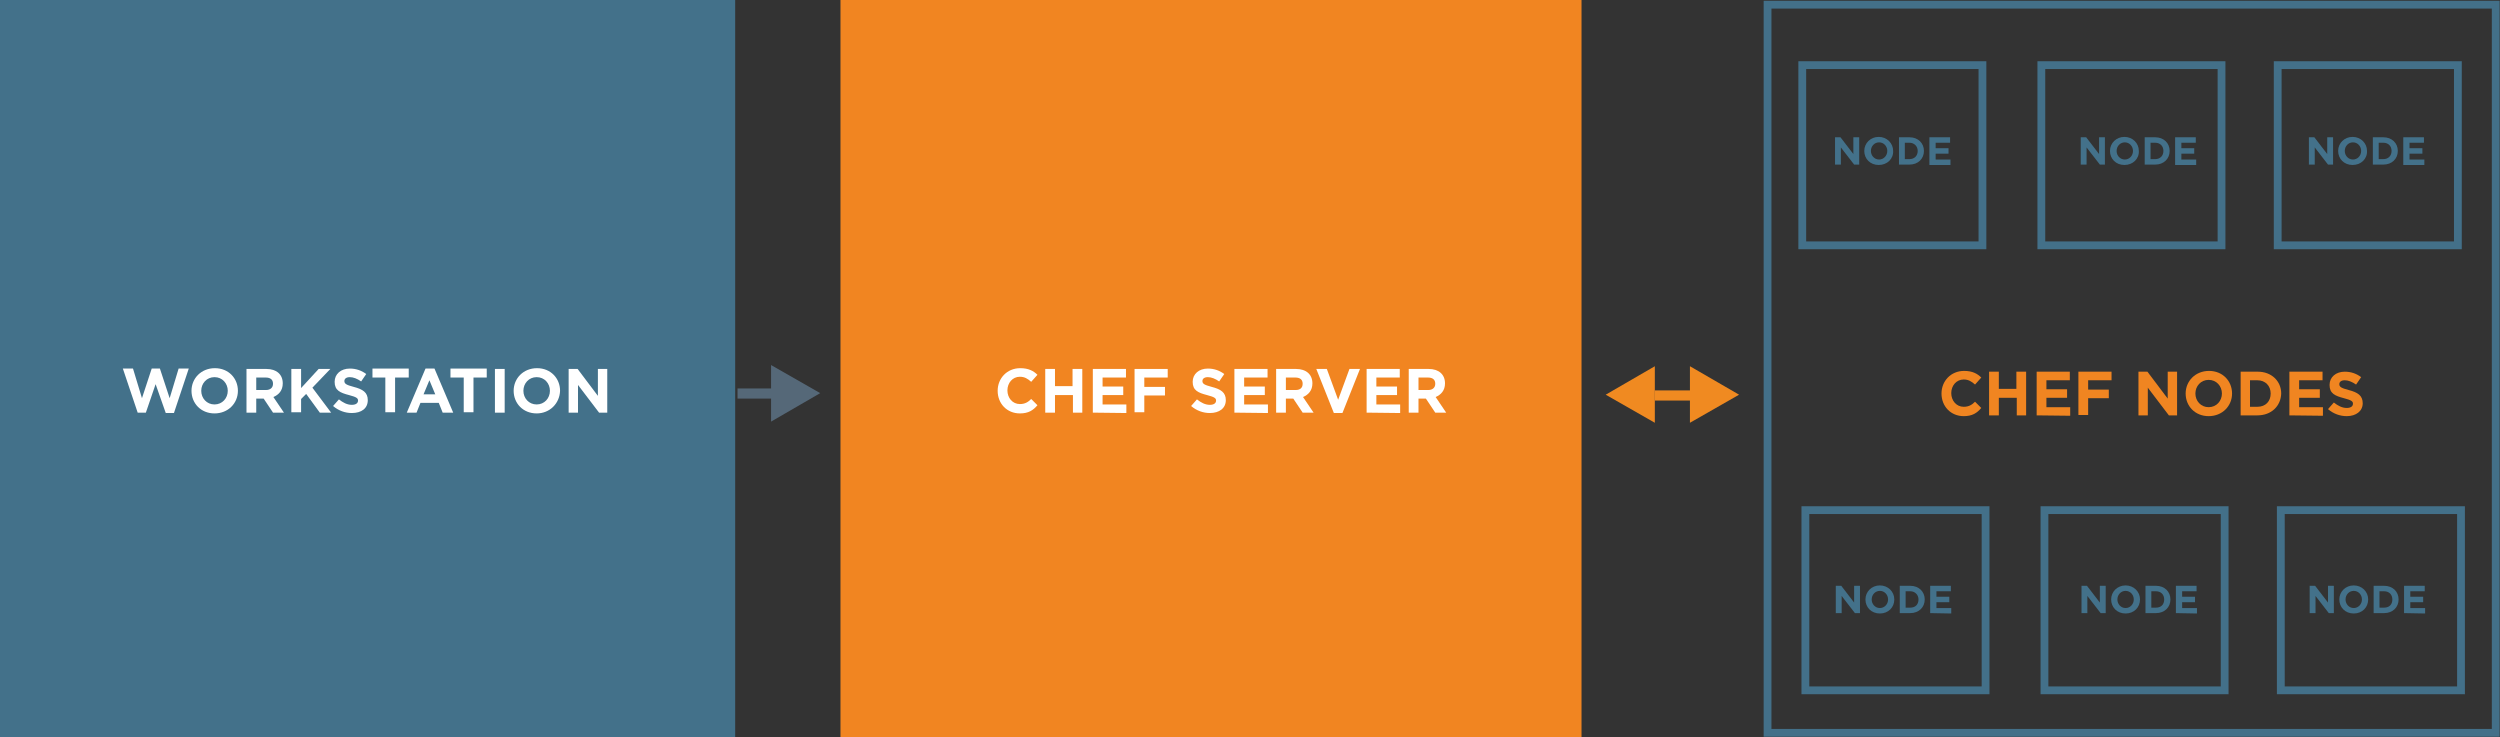 <?xml version="1.0" encoding="utf-8"?>
<!-- Generator: Adobe Illustrator 17.1.0, SVG Export Plug-In . SVG Version: 6.00 Build 0)  -->
<!DOCTYPE svg PUBLIC "-//W3C//DTD SVG 1.1//EN" "http://www.w3.org/Graphics/SVG/1.1/DTD/svg11.dtd">
<svg version="1.1" id="Layer_1" xmlns="http://www.w3.org/2000/svg" xmlns:xlink="http://www.w3.org/1999/xlink" x="0px" y="0px"
	 viewBox="1.5 0.5 641 189" enable-background="new 1.5 0.5 641 189" xml:space="preserve">
<rect x="1.5" y="0.5" width="641" height="189" fill="#333333" stroke="none"/>
<rect fill="#43718A" width="190" height="190"/>
<g enable-background="new    ">
	<path fill="#FFFFFF" d="M46.1,106.4h-2.1L41.4,99l-2.5,7.3h-2.1l-3.8-11.3h2.6l2.3,7.6l2.5-7.6h2.1l2.5,7.6l2.3-7.6h2.6L46.1,106.4
		z"/>
	<path fill="#FFFFFF" d="M56.5,106.5c-3.5,0-5.9-2.6-5.9-5.8v0c0-3.2,2.5-5.8,6-5.8s5.9,2.6,5.9,5.8v0
		C62.5,103.9,60,106.5,56.5,106.5z M59.9,100.7c0-1.9-1.4-3.5-3.4-3.5s-3.4,1.6-3.4,3.5v0c0,1.9,1.4,3.5,3.4,3.5
		S59.9,102.6,59.9,100.7L59.9,100.7z"/>
	<path fill="#FFFFFF" d="M71.5,106.3l-2.4-3.6h-1.9v3.6h-2.5V95.1h5.1c2.6,0,4.2,1.4,4.2,3.7v0c0,1.8-1,2.9-2.4,3.5l2.7,4H71.5z
		 M71.5,98.9c0-1.1-0.7-1.6-1.9-1.6h-2.4v3.2h2.5C70.8,100.5,71.5,99.9,71.5,98.9C71.5,98.9,71.5,98.9,71.5,98.9z"/>
	<path fill="#FFFFFF" d="M83.5,106.3l-3.5-4.8l-1.3,1.3v3.4h-2.5V95.1h2.5v4.9l4.5-4.9h3l-4.6,4.8l4.8,6.4H83.5z"/>
	<path fill="#FFFFFF" d="M91.7,106.4c-1.7,0-3.4-0.6-4.8-1.8l1.5-1.7c1,0.8,2.1,1.4,3.3,1.4c1,0,1.6-0.4,1.6-1.1v0
		c0-0.6-0.4-0.9-2.3-1.4c-2.3-0.6-3.7-1.2-3.7-3.4v0c0-2,1.6-3.4,3.9-3.4c1.6,0,3,0.5,4.2,1.4l-1.3,1.9c-1-0.7-2-1.1-2.9-1.1
		s-1.4,0.4-1.4,1v0c0,0.7,0.5,1,2.4,1.5c2.3,0.6,3.6,1.4,3.6,3.4v0C95.8,105.2,94.2,106.4,91.7,106.4z"/>
	<path fill="#FFFFFF" d="M102.8,97.3v8.9h-2.5v-8.9H97v-2.3h9.3v2.3H102.8z"/>
	<path fill="#FFFFFF" d="M115,106.3l-1-2.5h-4.7l-1,2.5h-2.5l4.8-11.3h2.3l4.8,11.3C117.6,106.3,115,106.3,115,106.3z M111.6,98
		l-1.5,3.6h3L111.6,98z"/>
	<path fill="#FFFFFF" d="M122.9,97.3v8.9h-2.5v-8.9h-3.4v-2.3h9.3v2.3H122.9z"/>
	<path fill="#FFFFFF" d="M128.4,106.3V95.1h2.5v11.2C130.8,106.3,128.4,106.3,128.4,106.3z"/>
	<path fill="#FFFFFF" d="M139.1,106.5c-3.5,0-5.9-2.6-5.9-5.8v0c0-3.2,2.5-5.8,6-5.8s5.9,2.6,5.9,5.8v0
		C145,103.9,142.5,106.5,139.1,106.5z M142.5,100.7c0-1.9-1.4-3.5-3.4-3.5s-3.4,1.6-3.4,3.5v0c0,1.9,1.4,3.5,3.4,3.5
		S142.5,102.6,142.5,100.7L142.5,100.7L142.5,100.7z"/>
	<path fill="#FFFFFF" d="M155.1,106.3l-5.4-7.1v7.1h-2.4V95.1h2.3l5.2,6.9v-6.9h2.4v11.2C157.2,106.3,155.1,106.3,155.1,106.3z"/>
</g>
<g>
	<polygon fill="#556878" points="199.2,94.1 211.8,101.3 199.2,108.6 	"/>
	<rect x="190.6" y="100.1" fill="#556878" width="9.3" height="2.6"/>
</g>
<rect x="217" fill="#F18521" width="190" height="190"/>
<rect x="454.7" y="1.7" fill="none" stroke="#437089" stroke-width="2" stroke-miterlimit="10" width="186.7" height="186.7"/>
<rect x="463.6" y="17.2" fill="none" stroke="#437089" stroke-width="2" stroke-miterlimit="10" width="46.2" height="46.2"/>
<rect x="524.9" y="17.2" fill="none" stroke="#437089" stroke-width="2" stroke-miterlimit="10" width="46.2" height="46.2"/>
<rect x="585.5" y="17.2" fill="none" stroke="#437089" stroke-width="2" stroke-miterlimit="10" width="46.2" height="46.2"/>
<rect x="467" y="66.8" display="none" fill="none" stroke="#437089" stroke-width="2" stroke-miterlimit="10" width="46.2" height="46.2"/>
<rect x="518.3" y="66.8" display="none" fill="none" stroke="#437089" stroke-width="2" stroke-miterlimit="10" width="46.2" height="46.2"/>
<rect x="568.9" y="66.8" display="none" fill="none" stroke="#437089" stroke-width="2" stroke-miterlimit="10" width="46.2" height="46.2"/>
<rect x="464.4" y="131.3" fill="none" stroke="#437089" stroke-width="2" stroke-miterlimit="10" width="46.2" height="46.2"/>
<rect x="525.7" y="131.3" fill="none" stroke="#437089" stroke-width="2" stroke-miterlimit="10" width="46.2" height="46.2"/>
<rect x="586.3" y="131.3" fill="none" stroke="#437089" stroke-width="2" stroke-miterlimit="10" width="46.2" height="46.2"/>
<g enable-background="new    ">
	<path fill="#FFFFFF" d="M263,106.5c-3.3,0-5.7-2.5-5.7-5.8v0c0-3.2,2.4-5.8,5.8-5.8c2.1,0,3.4,0.7,4.4,1.7l-1.6,1.8
		c-0.9-0.8-1.7-1.3-2.9-1.3c-1.9,0-3.2,1.6-3.2,3.5v0c0,1.9,1.3,3.5,3.2,3.5c1.3,0,2.1-0.5,2.9-1.3l1.6,1.6
		C266.4,105.7,265.2,106.5,263,106.5z"/>
	<path fill="#FFFFFF" d="M276.6,106.3v-4.5H272v4.5h-2.5V95.1h2.5v4.4h4.5v-4.4h2.5v11.2C279,106.3,276.6,106.3,276.6,106.3z"/>
	<path fill="#FFFFFF" d="M281.7,106.3V95.1h8.5v2.2h-6v2.3h5.3v2.2h-5.3v2.4h6.1v2.2L281.7,106.3L281.7,106.3z"/>
	<path fill="#FFFFFF" d="M294.9,97.3v2.4h5.3v2.2h-5.3v4.3h-2.5V95.1h8.5v2.2H294.9z"/>
	<path fill="#FFFFFF" d="M311.7,106.4c-1.7,0-3.4-0.6-4.8-1.8l1.5-1.7c1,0.8,2.1,1.4,3.3,1.4c1,0,1.6-0.4,1.6-1.1v0
		c0-0.6-0.4-0.9-2.3-1.4c-2.3-0.6-3.7-1.2-3.7-3.4v0c0-2,1.6-3.4,3.9-3.4c1.6,0,3,0.5,4.2,1.4l-1.3,1.9c-1-0.7-2-1.1-2.9-1.1
		s-1.4,0.4-1.4,1v0c0,0.7,0.5,1,2.4,1.5c2.3,0.6,3.6,1.4,3.6,3.4v0C315.8,105.2,314.1,106.4,311.7,106.4z"/>
	<path fill="#FFFFFF" d="M318,106.3V95.1h8.5v2.2h-6v2.3h5.3v2.2h-5.3v2.4h6.1v2.2L318,106.3L318,106.3z"/>
	<path fill="#FFFFFF" d="M335.5,106.3l-2.4-3.6h-1.9v3.6h-2.5V95.1h5.1c2.6,0,4.2,1.4,4.2,3.7v0c0,1.8-1,2.9-2.4,3.5l2.7,4H335.5z
		 M335.5,98.9c0-1.1-0.7-1.6-1.9-1.6h-2.4v3.2h2.5C334.9,100.5,335.5,99.9,335.5,98.9L335.5,98.9z"/>
	<path fill="#FFFFFF" d="M345.7,106.4h-2.2L339,95.1h2.7l2.9,7.9l2.9-7.9h2.7L345.7,106.4z"/>
	<path fill="#FFFFFF" d="M351.9,106.3V95.1h8.5v2.2h-6v2.3h5.3v2.2h-5.3v2.4h6.1v2.2L351.9,106.3L351.9,106.3z"/>
	<path fill="#FFFFFF" d="M369.5,106.3l-2.4-3.6h-1.9v3.6h-2.5V95.1h5.1c2.6,0,4.2,1.4,4.2,3.7v0c0,1.8-1,2.9-2.4,3.5l2.7,4H369.5z
		 M369.5,98.9c0-1.1-0.7-1.6-1.9-1.6h-2.4v3.2h2.5C368.8,100.5,369.5,99.9,369.5,98.9L369.5,98.9z"/>
</g>
<g enable-background="new    ">
	<path fill="#F08521" d="M505,107.2c-3.3,0-5.7-2.5-5.7-5.8v0c0-3.2,2.4-5.8,5.8-5.8c2.1,0,3.4,0.7,4.4,1.7l-1.6,1.8
		c-0.9-0.8-1.7-1.3-2.9-1.3c-1.9,0-3.2,1.6-3.2,3.5v0c0,1.9,1.3,3.5,3.2,3.5c1.3,0,2.1-0.5,2.9-1.3l1.6,1.6
		C508.4,106.4,507.2,107.2,505,107.2z"/>
	<path fill="#F08521" d="M518.6,107v-4.5H514v4.5h-2.5V95.8h2.5v4.4h4.5v-4.4h2.5V107H518.6z"/>
	<path fill="#F08521" d="M523.7,107V95.8h8.5V98h-6v2.3h5.3v2.2h-5.3v2.4h6.1v2.2L523.7,107L523.7,107z"/>
	<path fill="#F08521" d="M536.9,98v2.4h5.3v2.2h-5.3v4.3h-2.5V95.8h8.5V98C543,98,536.9,98,536.9,98z"/>
	<path fill="#F08521" d="M557.6,107l-5.4-7.1v7.1h-2.4V95.8h2.3l5.2,6.9v-6.9h2.4V107H557.6z"/>
	<path fill="#F08521" d="M567.8,107.2c-3.5,0-5.9-2.6-5.9-5.8v0c0-3.2,2.5-5.8,6-5.8s5.9,2.6,5.9,5.8v0
		C573.8,104.6,571.3,107.2,567.8,107.2z M571.2,101.4c0-1.9-1.4-3.5-3.4-3.5s-3.4,1.6-3.4,3.5v0c0,1.9,1.4,3.5,3.4,3.5
		S571.2,103.3,571.2,101.4L571.2,101.4z"/>
	<path fill="#F08521" d="M580.3,107H576V95.8h4.4c3.5,0,6,2.4,6,5.6v0C586.3,104.6,583.9,107,580.3,107z M583.7,101.4
		c0-2-1.4-3.4-3.4-3.4h-1.9v6.8h1.9C582.4,104.8,583.7,103.4,583.7,101.4L583.7,101.4z"/>
	<path fill="#F08521" d="M588.5,107V95.8h8.5V98h-6v2.3h5.3v2.2h-5.3v2.4h6.1v2.2L588.5,107L588.5,107z"/>
	<path fill="#F08521" d="M603.2,107.2c-1.7,0-3.4-0.6-4.8-1.8l1.5-1.7c1,0.8,2.1,1.4,3.3,1.4c1,0,1.6-0.4,1.6-1.1v0
		c0-0.6-0.4-0.9-2.3-1.4c-2.3-0.6-3.7-1.2-3.7-3.4v0c0-2,1.6-3.4,3.9-3.4c1.6,0,3,0.5,4.2,1.4l-1.3,1.9c-1-0.7-2-1.1-2.9-1.1
		c-0.9,0-1.4,0.4-1.4,1v0c0,0.7,0.5,1,2.4,1.5c2.3,0.6,3.6,1.4,3.6,3.4v0C607.3,105.9,605.6,107.2,603.2,107.2z"/>
</g>
<polygon fill="#F08A21" points="434.8,94.4 447.4,101.7 434.8,108.9 "/>
<polygon fill="#F08A21" points="425.8,108.9 413.2,101.7 425.8,94.4 "/>
<rect x="425.8" y="100.6" fill="#F08A21" width="9.3" height="2.6"/>
<g enable-background="new    ">
	<path fill="#43718A" d="M476.9,42.7l-3.4-4.4v4.4H472v-7h1.4l3.3,4.3v-4.3h1.5v7H476.9z"/>
	<path fill="#43718A" d="M483.2,42.8c-2.2,0-3.7-1.6-3.7-3.6v0c0-2,1.6-3.6,3.7-3.6s3.7,1.6,3.7,3.6v0
		C487,41.2,485.4,42.8,483.2,42.8z M485.4,39.2c0-1.2-0.9-2.2-2.1-2.2c-1.2,0-2.1,1-2.1,2.2v0c0,1.2,0.9,2.2,2.1,2.2
		S485.4,40.4,485.4,39.2L485.4,39.2z"/>
	<path fill="#43718A" d="M491.1,42.7h-2.7v-7h2.7c2.2,0,3.7,1.5,3.7,3.5v0C494.8,41.2,493.3,42.7,491.1,42.7z M493.2,39.2
		c0-1.2-0.9-2.1-2.1-2.1h-1.2v4.2h1.2C492.3,41.3,493.2,40.5,493.2,39.2L493.2,39.2z"/>
	<path fill="#43718A" d="M496.2,42.7v-7h5.3v1.4h-3.7v1.4h3.3v1.4h-3.3v1.5h3.8v1.4H496.2z"/>
</g>
<g enable-background="new    ">
	<path fill="#43718A" d="M539.9,42.7l-3.4-4.4v4.4h-1.5v-7h1.4l3.3,4.3v-4.3h1.5v7H539.9z"/>
	<path fill="#43718A" d="M546.2,42.8c-2.2,0-3.7-1.6-3.7-3.6v0c0-2,1.6-3.6,3.7-3.6s3.7,1.6,3.7,3.6v0
		C550,41.2,548.4,42.8,546.2,42.8z M548.4,39.2c0-1.2-0.9-2.2-2.1-2.2c-1.2,0-2.1,1-2.1,2.2v0c0,1.2,0.9,2.2,2.1,2.2
		S548.4,40.4,548.4,39.2L548.4,39.2z"/>
	<path fill="#43718A" d="M554.1,42.7h-2.7v-7h2.7c2.2,0,3.7,1.5,3.7,3.5v0C557.8,41.2,556.3,42.7,554.1,42.7z M556.2,39.2
		c0-1.2-0.8-2.1-2.1-2.1h-1.2v4.2h1.2C555.3,41.3,556.2,40.5,556.2,39.2L556.2,39.2z"/>
	<path fill="#43718A" d="M559.2,42.7v-7h5.3v1.4h-3.7v1.4h3.3v1.4h-3.3v1.5h3.8v1.4H559.2z"/>
</g>
<g enable-background="new    ">
	<path fill="#43718A" d="M598.4,42.7l-3.4-4.4v4.4h-1.5v-7h1.4l3.3,4.3v-4.3h1.5v7H598.4z"/>
	<path fill="#43718A" d="M604.7,42.8c-2.2,0-3.7-1.6-3.7-3.6v0c0-2,1.6-3.6,3.7-3.6s3.7,1.6,3.7,3.6v0
		C608.5,41.2,606.9,42.8,604.7,42.8z M606.9,39.2c0-1.2-0.9-2.2-2.1-2.2c-1.2,0-2.1,1-2.1,2.2v0c0,1.2,0.9,2.2,2.1,2.2
		S606.9,40.4,606.9,39.2L606.9,39.2z"/>
	<path fill="#43718A" d="M612.6,42.7h-2.7v-7h2.7c2.2,0,3.7,1.5,3.7,3.5v0C616.3,41.2,614.8,42.7,612.6,42.7z M614.7,39.2
		c0-1.2-0.8-2.1-2.1-2.1h-1.2v4.2h1.2C613.8,41.3,614.7,40.5,614.7,39.2L614.7,39.2z"/>
	<path fill="#43718A" d="M617.7,42.7v-7h5.3v1.4h-3.7v1.4h3.3v1.4h-3.3v1.5h3.8v1.4H617.7z"/>
</g>
<g enable-background="new    ">
	<path fill="#43718A" d="M477.1,157.7l-3.4-4.4v4.4h-1.5v-7h1.4l3.3,4.3v-4.3h1.5v7H477.1z"/>
	<path fill="#43718A" d="M483.5,157.8c-2.2,0-3.7-1.6-3.7-3.6v0c0-2,1.6-3.6,3.7-3.6s3.7,1.6,3.7,3.6v0
		C487.2,156.2,485.7,157.8,483.5,157.8z M485.6,154.2c0-1.2-0.9-2.2-2.1-2.2c-1.2,0-2.1,1-2.1,2.2v0c0,1.2,0.9,2.2,2.1,2.2
		S485.6,155.4,485.6,154.2L485.6,154.2z"/>
	<path fill="#43718A" d="M491.3,157.7h-2.7v-7h2.7c2.2,0,3.7,1.5,3.7,3.5v0C495,156.2,493.5,157.7,491.3,157.7z M493.4,154.2
		c0-1.2-0.9-2.1-2.1-2.1h-1.2v4.2h1.2C492.6,156.3,493.4,155.5,493.4,154.2L493.4,154.2z"/>
	<path fill="#43718A" d="M496.4,157.7v-7h5.3v1.4h-3.7v1.4h3.3v1.4h-3.3v1.5h3.8v1.4L496.4,157.7L496.4,157.7z"/>
</g>
<g enable-background="new    ">
	<path fill="#43718A" d="M540.1,157.7l-3.4-4.4v4.4h-1.5v-7h1.4l3.3,4.3v-4.3h1.5v7H540.1z"/>
	<path fill="#43718A" d="M546.5,157.8c-2.2,0-3.7-1.6-3.7-3.6v0c0-2,1.6-3.6,3.7-3.6s3.7,1.6,3.7,3.6v0
		C550.2,156.2,548.7,157.8,546.5,157.8z M548.6,154.2c0-1.2-0.9-2.2-2.1-2.2c-1.2,0-2.1,1-2.1,2.2v0c0,1.2,0.9,2.2,2.1,2.2
		S548.6,155.4,548.6,154.2L548.6,154.2z"/>
	<path fill="#43718A" d="M554.3,157.7h-2.7v-7h2.7c2.2,0,3.7,1.5,3.7,3.5v0C558,156.2,556.5,157.7,554.3,157.7z M556.4,154.2
		c0-1.2-0.8-2.1-2.1-2.1h-1.2v4.2h1.2C555.6,156.3,556.4,155.5,556.4,154.2L556.4,154.2z"/>
	<path fill="#43718A" d="M559.4,157.7v-7h5.3v1.4h-3.7v1.4h3.3v1.4h-3.3v1.5h3.8v1.4L559.4,157.7L559.4,157.7z"/>
</g>
<g enable-background="new    ">
	<path fill="#43718A" d="M598.6,157.7l-3.4-4.4v4.4h-1.5v-7h1.4l3.3,4.3v-4.3h1.5v7H598.6z"/>
	<path fill="#43718A" d="M605,157.8c-2.2,0-3.7-1.6-3.7-3.6v0c0-2,1.6-3.6,3.7-3.6s3.7,1.6,3.7,3.6v0
		C608.7,156.2,607.2,157.8,605,157.8z M607.1,154.2c0-1.2-0.9-2.2-2.1-2.2c-1.2,0-2.1,1-2.1,2.2v0c0,1.2,0.9,2.2,2.1,2.2
		S607.1,155.4,607.1,154.2L607.1,154.2z"/>
	<path fill="#43718A" d="M612.8,157.7h-2.7v-7h2.7c2.2,0,3.7,1.5,3.7,3.5v0C616.5,156.2,615,157.7,612.8,157.7z M614.9,154.2
		c0-1.2-0.8-2.1-2.1-2.1h-1.2v4.2h1.2C614.1,156.3,614.9,155.5,614.9,154.2L614.9,154.2z"/>
	<path fill="#43718A" d="M617.9,157.7v-7h5.3v1.4h-3.7v1.4h3.3v1.4h-3.3v1.5h3.8v1.4L617.9,157.7L617.9,157.7z"/>
</g>
</svg>
